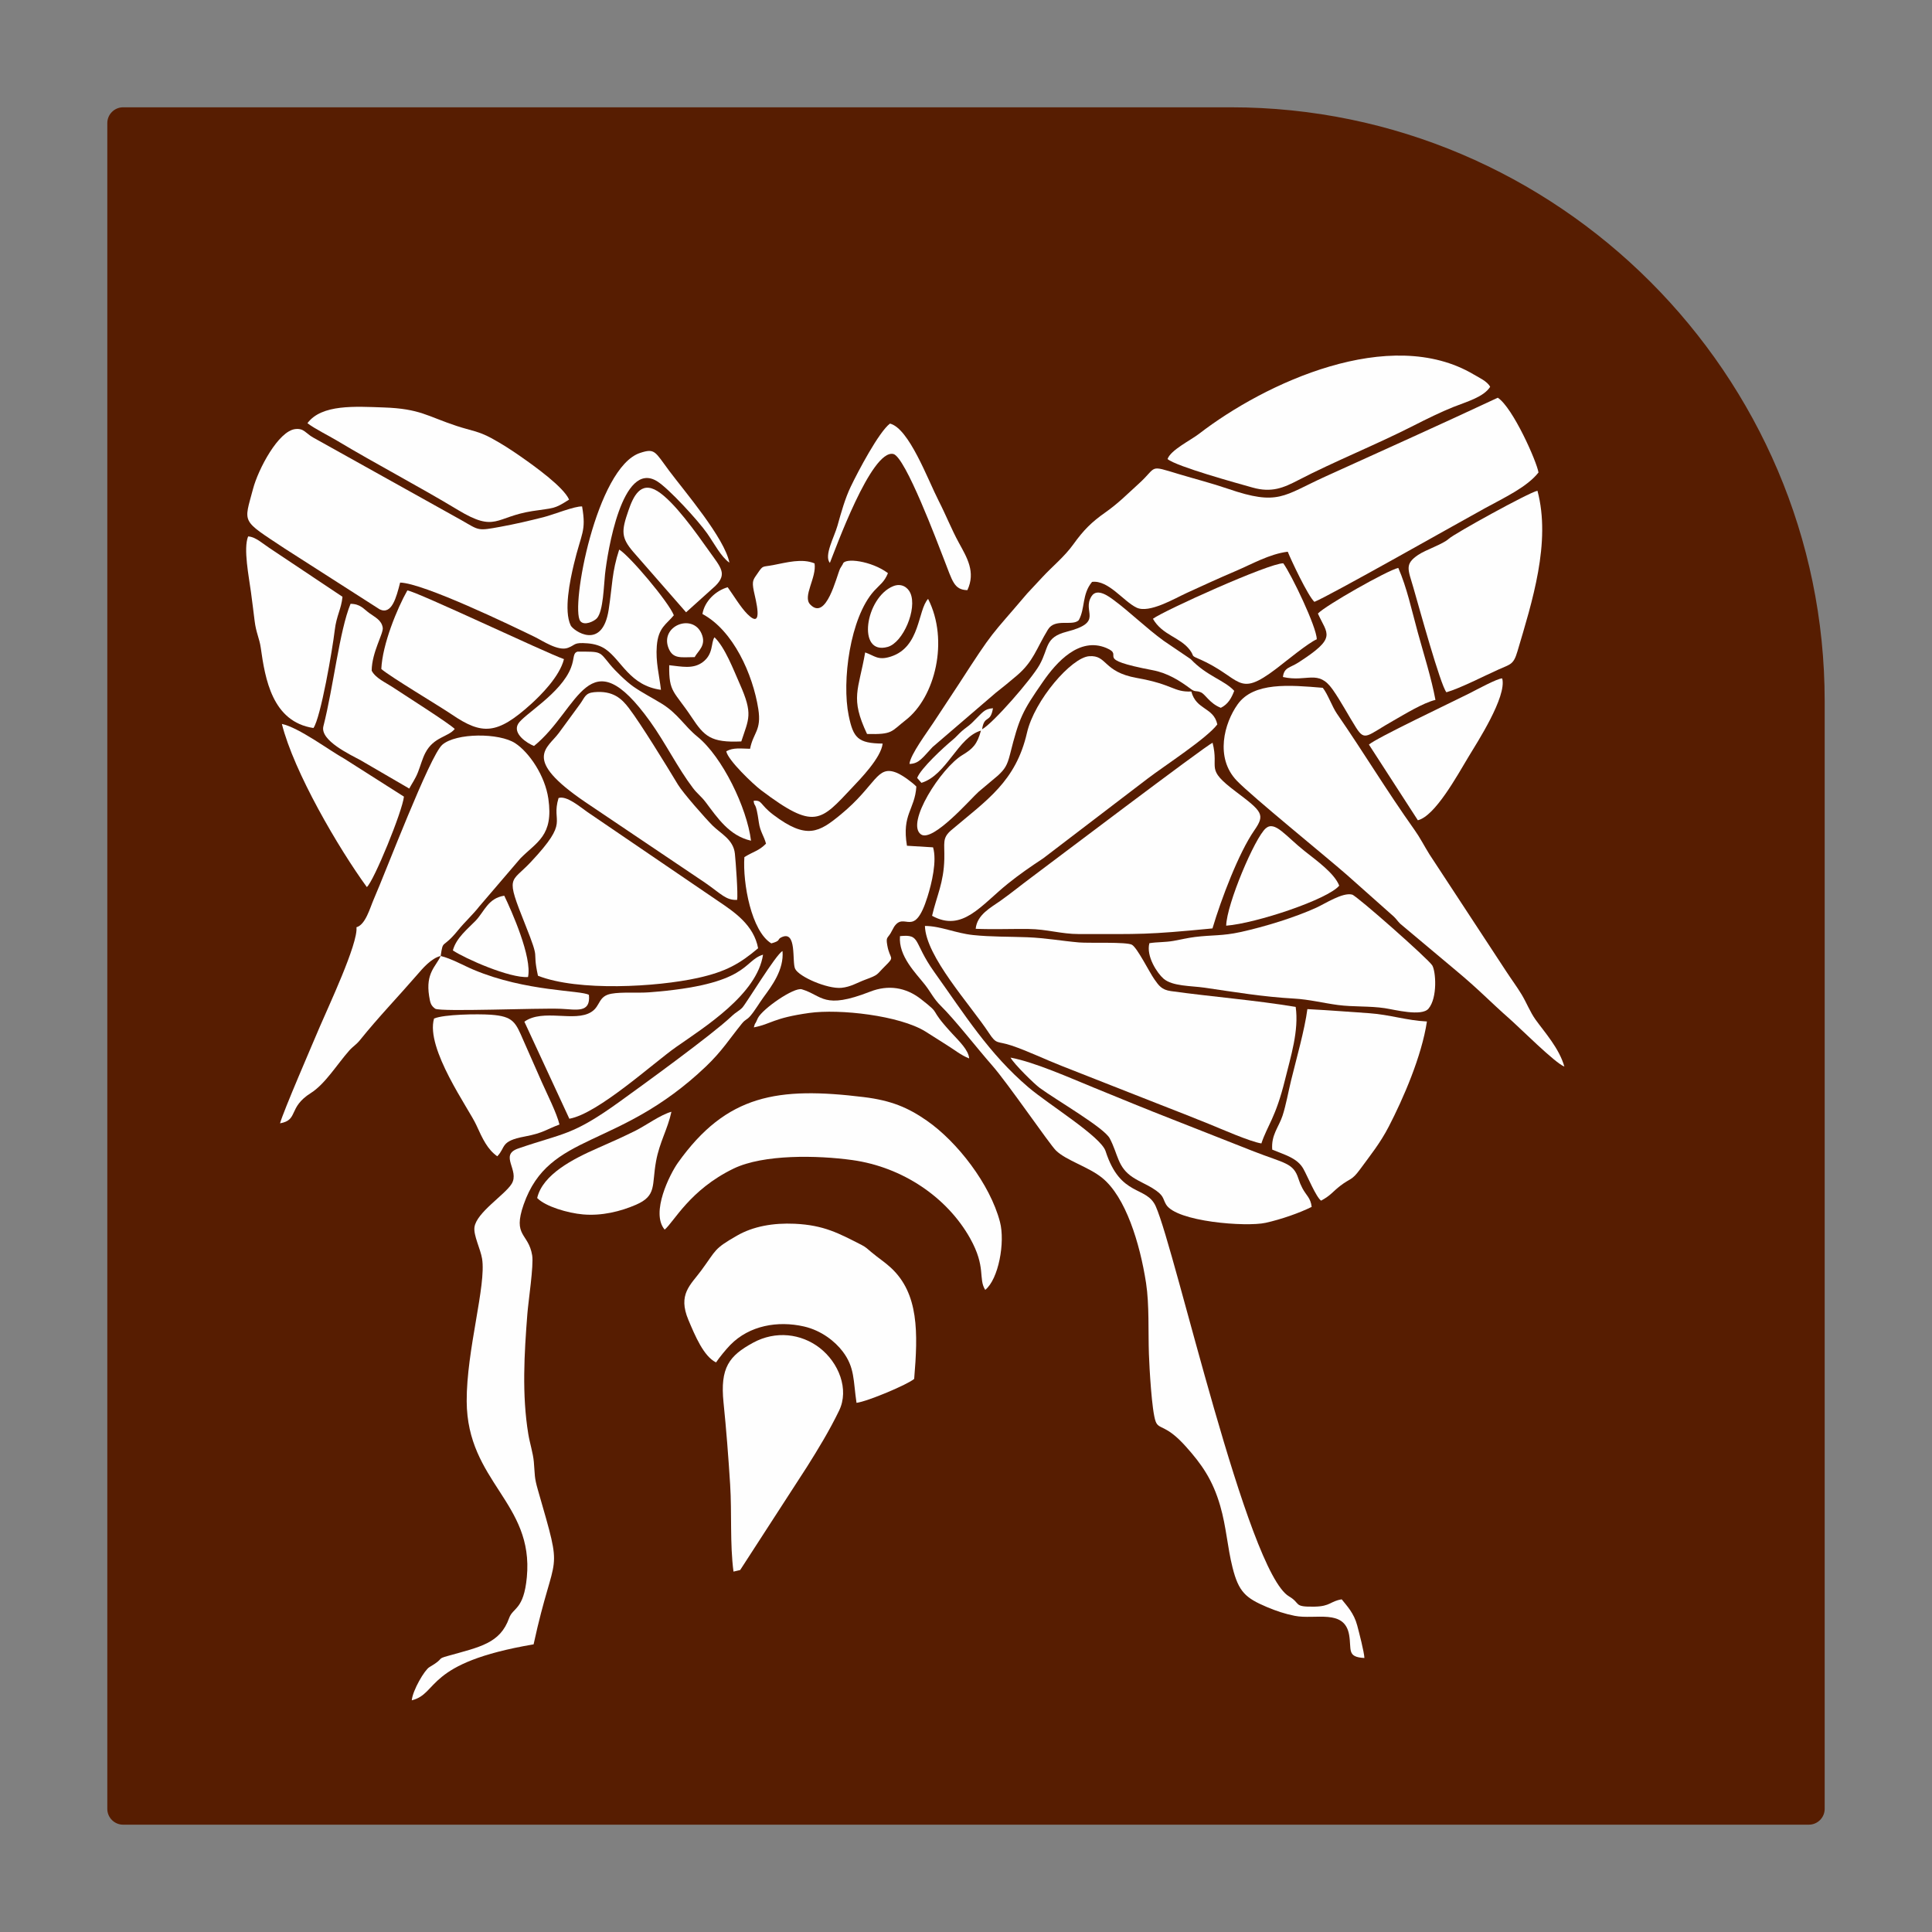 <?xml version="1.0" encoding="UTF-8"?>
<!DOCTYPE svg PUBLIC "-//W3C//DTD SVG 1.1//EN" "http://www.w3.org/Graphics/SVG/1.1/DTD/svg11.dtd">
<!-- Creator: CorelDRAW 2017 -->
<svg xmlns="http://www.w3.org/2000/svg" xml:space="preserve" width="7.62mm" height="7.62mm" version="1.1" style="shape-rendering:geometricPrecision; text-rendering:geometricPrecision; image-rendering:optimizeQuality; fill-rule:evenodd; clip-rule:evenodd"
viewBox="0 0 761.98 761.98"
 xmlns:xlink="http://www.w3.org/1999/xlink">
 <rect x="0" y="0" width="761.98" height="761.98" fill="#808080" stroke="none"/>
 <defs>
  <style type="text/css">
   <![CDATA[
    .fil1 {fill:none}
    .fil2 {fill:#FEFEFE}
    .fil0 {fill:#571D01}
   ]]>
  </style>
 </defs>
 <g id="Capa_x0020_1">
  <path class="fil0" d="M48.55 719.65l664.87 0c3.43,0 6.23,-2.8 6.23,-6.23l0 -436.93c0,-128.8 -105.37,-234.17 -234.17,-234.17l-436.93 0c-3.43,0 -6.23,2.8 -6.23,6.23l0 664.87c0,3.43 2.8,6.23 6.23,6.23z"/>
  <rect class="fil1" x="-0" y="-0" width="761.99" height="761.99"/>
  <g id="_1855397082448">
   <path class="fil2" d="M358.69 301.3c3.81,-0.1 5.11,-2.42 9.1,-6.65l24.89 -21.37c2.92,-2.29 5.64,-4.51 8.36,-6.83 6.58,-5.61 7.59,-10.46 12.27,-18.15 2.8,-4.61 9.64,-1.19 12.15,-3.7 2.6,-4.66 1.17,-10.16 5.24,-15.1 6.44,-0.83 12.36,7.66 17.56,10.15 4.98,2.39 15.09,-3.65 19.84,-5.82 6.45,-2.94 12.55,-5.77 19.15,-8.57 6.38,-2.71 13.49,-6.81 20.64,-7.66 1.19,3.03 7.99,17.5 10.51,19.77 5.79,-2.26 58.93,-32.38 67.36,-36.98 7.8,-4.26 16.5,-8.31 21.02,-14.04 -0.66,-4.27 -10.09,-25.57 -16.05,-29.49 -22.39,10.48 -45.31,20.78 -68.07,31.11 -16.57,7.53 -18.39,11.65 -38.33,4.81 -6.35,-2.18 -12.85,-3.83 -19.31,-5.77 -12.36,-3.72 -8.32,-3.06 -15.97,3.83 -4.27,3.85 -7.91,7.62 -13.15,11.29 -5.36,3.77 -8.52,6.9 -12.57,12.54 -3.56,4.96 -8.27,8.7 -12.18,12.93l-6.05 6.49c-15.04,17.71 -12.66,13.62 -27.01,35.81 -3.28,5.07 -6.71,10.11 -9.97,15.13 -2.33,3.6 -9.12,12.61 -9.43,16.27z"/>
   <path class="fil2" d="M497.49 450.97c2.36,-7.1 5.64,-10.1 9.34,-25.18 2.23,-9.06 5.52,-19.31 4.19,-28.67 -16.05,-2.67 -33.17,-4 -49.21,-6.23 -3.72,-0.52 -4.78,-2.21 -6.52,-4.65 -1.98,-2.79 -6.74,-12.44 -8.86,-13.63 -2.14,-1.2 -16.82,-0.57 -20.85,-0.91 -6.89,-0.6 -13.11,-1.76 -20.42,-2.05 -7.05,-0.27 -14.4,-0.13 -21.37,-0.87 -6.96,-0.73 -12.87,-3.58 -19,-3.59 0.32,12.06 17.84,30.99 25.25,42.24 3.12,4.75 3.15,3 8.93,4.94 6.31,2.12 13.13,5.43 19.71,8.01 13.19,5.15 25.72,10.17 38.85,15.28 6.56,2.55 12.96,5.06 19.38,7.67 4.62,1.87 16.13,6.96 20.58,7.64z"/>
   <path class="fil2" d="M157.81 229.77c9.2,0.21 44.08,17.05 52.95,21.36 3.36,1.64 9.4,5.83 13.26,4.37 3.19,-1.2 2.06,-2.2 7.71,-1.77 2.85,0.22 5.23,1.01 7.1,2.31 6.34,4.4 9.54,14.36 21.85,16.03 -0.67,-5.83 -2.13,-11.07 -1.64,-17.3 0.58,-7.34 3.8,-8.5 6.72,-12.11 -2.08,-5.29 -17.56,-23.58 -21.55,-25.91 -2.92,8.96 -2.66,14 -4.15,23.72 -2.52,16.37 -13.99,8.25 -14.98,6.19 -2.8,-5.87 -0.25,-17.77 1.22,-23.99 3.01,-12.69 4.99,-12.95 3.28,-22.92 -2.82,-0.22 -11.33,3.25 -15.23,4.23 -5.6,1.41 -11.02,2.69 -16.71,3.73 -9.47,1.74 -8.45,1.56 -15.63,-2.54l-58.5 -32.61c-2.97,-1.65 -3.58,-3.7 -7,-3.34 -6.71,0.7 -14.67,15.84 -16.72,23.62 -3.63,13.74 -4.91,11.97 12.47,23.48l37.49 24.01c4.76,2.29 6.56,-4.69 8.06,-10.56z"/>
   <path class="fil2" d="M140.59 365.7c0.71,6.4 -11.3,31.79 -14.42,39.15 -2.75,6.51 -14.57,33.79 -15.72,38.19 7.41,-1.32 3.02,-6.2 12.16,-11.96 5.6,-3.53 10.35,-11.32 15.06,-16.66 1.58,-1.79 2.79,-2.32 4.33,-4.24 7.16,-8.91 15.08,-17.13 22.53,-25.73 1.97,-2.27 5.48,-6.53 9.27,-7.41 1.04,-6.91 0.54,-2.38 6.87,-10.17 2.69,-3.31 5.81,-6.1 8.4,-9.42l16.15 -18.87c6.42,-6.54 13.19,-8.9 11.05,-23.58 -1.32,-9.13 -7.56,-18.25 -13.04,-21.86 -6.31,-4.16 -23.37,-4.13 -28.79,0.59 -4.92,4.3 -22.34,50.24 -27.03,60.93 -1.47,3.37 -3.24,10.07 -6.82,11.04z"/>
   <path class="fil2" d="M616.99 420.66c-2.05,-7.21 -7.68,-13.39 -11.4,-18.56 -2.1,-2.93 -3.6,-6.8 -5.42,-9.8 -1.87,-3.1 -4.05,-6.02 -6.07,-9.11l-30.38 -46.32c-2.12,-3.43 -3.66,-6.5 -5.76,-9.45 -11.61,-16.37 -19.55,-29.8 -30.69,-45.97 -1.85,-2.68 -3.62,-7.76 -5.57,-10.18 -13.17,-1.11 -27.26,-2.34 -33.58,6.53 -5.27,7.39 -9.02,21.01 -0.35,30.08 5.81,6.09 35.24,29.98 43.44,37.17l18.54 16.48c1.01,0.98 1.5,1.81 2.48,2.78l21.92 18.38c9.35,7.78 13.52,12.36 21.2,19.11 4.05,3.56 17.96,17.48 21.64,18.86z"/>
   <path class="fil2" d="M367.61 361.19c11.96,6.59 19.24,-4.12 29.99,-12.75 4.53,-3.63 8.63,-6.46 13.85,-9.92l41.2 -31.46c6.58,-5.02 23.31,-15.83 27.46,-21.35 -1.46,-6.84 -8.31,-5.59 -10.25,-12.98 -7.14,0.28 -6.94,-2.76 -21.52,-5.35 -13.44,-2.4 -11.56,-9.1 -18.78,-8.57 -6.98,0.52 -21.57,17.34 -24.52,30.19 -4.4,19.2 -15.81,26.54 -29.77,38.34 -3.81,3.23 -2.68,5.03 -2.83,11.39 -0.23,9.47 -2.95,14.39 -4.83,22.46z"/>
   <path class="fil2" d="M162.4 670.61c10.79,-2.71 4.96,-14.77 48.05,-22.08 8.5,-39.13 12.07,-24.86 1.68,-60.96 -1.46,-5.06 -1.12,-5.72 -1.59,-11.06 -0.3,-3.39 -1.59,-7.32 -2.18,-10.92 -2.56,-15.56 -1.59,-31.73 -0.37,-47.39 0.4,-5.12 2.55,-19.15 1.9,-23.09 -1.46,-8.92 -7.81,-7.35 -3.35,-20.08 10.11,-28.82 37.09,-21.32 71.81,-54.35 6.35,-6.04 9.25,-10.79 14.17,-16.88 1.59,-1.97 1.94,-1.39 3.45,-3.16 1.76,-2.06 3.55,-5.13 5.19,-7.37 3.11,-4.27 8.11,-10.77 7.46,-18.17 -2.54,1.19 -14.37,20.79 -15.86,22.32 -1.4,1.43 -2.2,1.48 -4.37,3.53 -7.42,7.03 -34.61,26.79 -44.24,33.71 -18.59,13.38 -21.89,12.13 -39.79,18.31 -7.63,2.63 0.72,8.6 -2.57,13.94 -2.68,4.34 -13.82,11.28 -14.66,17.06 -0.46,3.21 2.38,8.63 3,12.45 1.71,10.51 -6.16,36.05 -6.07,56.23 0.16,31.83 26.53,39.9 23.72,69.41 -1.23,13 -5.48,11.86 -6.99,16.12 -3.55,9.96 -11.46,11.36 -24.07,14.89 -4.93,1.38 -0.94,0.69 -7.38,4.46 -1.88,1.1 -6.58,9.1 -6.94,13.08z"/>
   <path class="fil2" d="M220.29 314.74c-3.11,10.31 4.82,8.48 -10.98,25.29 -7.93,8.45 -10.04,4.92 -2.14,24.67 6.23,15.58 2.53,8.81 5,20.13 15.83,6.25 46.88,4.44 63,0.88 11.15,-2.47 16.58,-5.6 23.83,-11.72 -1.7,-9.12 -9.25,-14.23 -15.9,-18.7l-51.47 -35.06c-2.65,-1.82 -8.15,-6.6 -11.34,-5.49z"/>
   <path class="fil2" d="M384.81 366.32c6.88,0.29 13.98,-0.01 20.89,0.07 7.22,0.08 12.82,2 19.77,2 25.08,0 26.34,0.33 52.73,-2.22 3.46,-11.65 10.38,-29.86 16.51,-38.69 4.32,-6.23 3.21,-7.34 -7.29,-15.26 -12.44,-9.36 -6.47,-8.63 -9.18,-19.28 -2.76,1.16 -65.79,48.9 -71.67,53.27 -3.98,2.95 -7.98,6.23 -12.03,9.09 -3.7,2.61 -9.21,5.45 -9.73,11.02z"/>
   <path class="fil2" d="M287 231.61c-4.64,1.31 -9.1,5.42 -9.96,10.55 12.21,6.54 19.9,23.86 22.03,37.44 1.34,8.56 -1.98,9.26 -3.24,15.72 -3.43,-0.04 -6.58,-0.6 -9.39,0.99 0.65,3.54 10.72,13.08 13.71,15.33 21.16,15.93 23.39,12.34 36.03,-1.09 2.95,-3.14 11.32,-11.64 11.94,-17.28 -9.74,-0.11 -11.58,-2.2 -13.39,-11.03 -2.78,-13.5 0.51,-38.69 10.02,-49.19 2.37,-2.6 4,-3.44 5.46,-7 -6.42,-4.84 -17.3,-6.27 -17.8,-3.56l-1.07 1.75c-1.47,3.19 -5.44,20.73 -11.76,14.2 -3.19,-3.17 2.58,-10.61 1.68,-16.24 -4.96,-2.07 -11,-0.35 -16.34,0.67 -4.39,0.84 -3.86,-0.04 -6.08,3.19 -1.75,2.54 -2.36,2.96 -1.55,6.98 0.64,3.14 4.16,15.79 -2.49,9.18 -2.68,-2.67 -5.5,-7.43 -7.8,-10.61z"/>
   <path class="fil2" d="M297.23 315.83c0.33,2.97 0.79,-0.5 2.08,8.67 0.48,3.43 2.06,5.33 2.8,8.24 -2.83,2.87 -4.78,2.99 -8.53,5.3 -0.7,10.35 2.79,29.28 10.63,34.03 3.87,-1.06 2.23,-1.52 3.84,-2.33 6.42,-3.26 4.2,9.67 5.56,12.38 1.58,3.17 12.76,7.98 18.22,7.48 3.63,-0.33 6.3,-2.05 9.32,-3.17 5.62,-2.07 4.4,-1.92 7.88,-5.35 4.18,-4.12 1.93,-2.4 0.91,-8.27 -0.55,-3.2 0.01,-2.66 1.29,-4.71l1.41 -2.58c4.21,-6.3 7.86,5.21 13.19,-11.91 1.64,-5.26 3.76,-13.98 2.17,-19.42l-10.3 -0.63c-2.08,-12.46 3.1,-14.14 3.71,-23.34 -1.52,-1.6 -5.42,-4.47 -7.69,-5.41 -8,-3.3 -8.1,4.9 -22.1,16.41 -8.57,7.06 -13.46,10.07 -26.62,0.13 -5.4,-4.08 -4.32,-5.88 -7.77,-5.52z"/>
   <path class="fil2" d="M282.41 537.34c1.12,-1.72 3.92,-5.17 5.62,-6.9 7.53,-7.69 18.75,-9.63 29.05,-7.28 6.99,1.6 12.33,5.99 15.26,9.84 4.84,6.36 4.14,11.42 5.47,20.28 4.56,-0.6 20.24,-7.28 22.74,-9.44 1.54,-18.21 1.86,-33.65 -9.2,-43.86 -2.54,-2.34 -4.87,-3.76 -7.72,-6.16 -1.4,-1.18 -2.14,-1.96 -3.79,-2.8 -9.05,-4.61 -14.84,-7.83 -26.41,-8.37 -8.45,-0.39 -16.4,1.01 -22.79,4.7 -9.25,5.32 -7.97,5.45 -14.05,13.7 -4.28,5.81 -9.34,9.41 -5.08,19.54 2.62,6.21 6,14.34 10.9,16.75z"/>
   <path class="fil2" d="M538.12 653.91c-0.08,-2.3 -2.1,-10.09 -2.84,-12.86 -1.29,-4.86 -4.05,-7.67 -6.11,-10.27 -4.57,0.73 -4.38,2.77 -10.75,2.88 -8.54,0.15 -5.2,-1.21 -10.03,-4.05 -16.52,-9.72 -44.71,-136.17 -52.56,-153.83 -3.68,-8.28 -13.9,-3.45 -19.79,-21.77 -1.84,-5.74 -22.34,-18.3 -30.4,-25.15 -15.62,-13.29 -25.3,-28.89 -37.15,-45.48 -8.52,-11.94 -5.16,-15.02 -13.54,-14.17 -0.69,7.89 6.34,14.68 9.87,19.19 2.34,2.99 3.39,5.51 6.24,8.31 5.51,5.41 14.43,16.89 20.19,23.43 6.32,7.19 22.63,31.08 25.21,33.61 4.02,3.95 12.84,6.42 18.23,10.8 9.27,7.51 14.88,25.76 17.31,41.45 1.32,8.57 0.81,19.24 1.13,28.11 0.19,5.31 1.12,22.39 2.65,26.5 1.27,3.42 3.84,0.89 11.9,9.88 6.25,6.98 10.61,13.14 13.59,23.48 2.4,8.3 2.81,16.22 4.85,24.3 2.41,9.59 5.16,11.98 13.5,15.53 3.54,1.51 7.21,2.73 11,3.48 8.11,1.62 19.67,-2.94 21.48,7.56 1,5.81 -1,8.71 6.02,9.07z"/>
   <path class="fil2" d="M460.48 181.05c3.51,2.94 27.23,9.47 33.56,11.25 7.5,2.11 12.18,0.1 18.08,-2.97 13.84,-7.21 30.82,-14.01 45.72,-21.62 4.41,-2.26 10.68,-5.33 15.29,-7.16 5.58,-2.21 11.97,-3.94 14.59,-7.98 -1.08,-2.14 -4.34,-3.61 -6.47,-4.87 -33,-19.58 -82.35,3.33 -108.34,23.39 -3.26,2.52 -11.24,6.42 -12.43,9.96z"/>
   <path class="fil2" d="M262.14 484.96c3.67,-3.03 9.91,-15.72 27.21,-24.08 11.76,-5.68 33.02,-5.26 46.8,-3.35 19.95,2.78 37.48,14.81 46.47,30.88 6.4,11.44 3.12,15.83 5.95,20.32 5.24,-4.2 7.93,-18.72 5.81,-26.83 -3.91,-14.91 -16.85,-31.58 -28.83,-39.91 -7.38,-5.13 -13.98,-7.97 -24.97,-9.31 -33.61,-4.09 -53.98,-1.15 -73.24,25.96 -3.08,4.34 -10.85,19.63 -5.2,26.32z"/>
   <path class="fil2" d="M453.32 371.99c-1.37,5.18 3.13,11.87 5.55,13.97 3.52,3.07 10.85,2.81 16.21,3.58 11.93,1.74 23.09,3.62 35.35,4.3 5.87,0.33 11.54,1.77 17.24,2.53 6.05,0.8 12.51,0.35 18.47,1.25 3.83,0.57 14.55,3.4 17.26,0.19 3.62,-4.31 2.9,-14.73 1.48,-17.06 -1.51,-2.49 -29.72,-27.43 -31.59,-27.92 -3.76,-0.98 -10.67,3.59 -14.15,5.16 -8.47,3.85 -20.19,7.48 -29.94,9.62 -7.15,1.57 -11.09,1.09 -17.91,1.93 -2.8,0.34 -5.72,1.06 -8.4,1.53 -3.51,0.62 -6.25,0.4 -9.57,0.92z"/>
   <path class="fil2" d="M501.77 453.42c4.87,2.03 9.88,3.28 12.28,7.57 1.66,2.97 5,11.13 6.99,12.55 3.96,-2.15 4.53,-3.54 7.65,-5.92 3.86,-2.96 4.42,-1.96 7.6,-6.28 4.21,-5.73 8.08,-10.52 11.44,-17.01 5.68,-10.99 12.98,-27.7 15.05,-41.46 -8,-0.39 -14.64,-2.68 -22.63,-3.25 -8.12,-0.57 -16.32,-1.19 -24.52,-1.63 -1.03,8.01 -4.43,19.94 -6.43,28.16 -1.07,4.39 -2,9.7 -3.36,13.86 -1.49,4.55 -4.55,7.62 -4.07,13.41z"/>
   <path class="fil2" d="M289.29 619.84l2.64 -0.63 26.27 -40.58c4.5,-7.14 8.95,-14.44 12.75,-22.3 4.05,-8.36 -0.16,-18.96 -7.73,-24.77 -7.23,-5.55 -17.24,-6.86 -26.19,-2 -9.46,5.15 -13.08,9.82 -11.67,23.62 1.07,10.36 1.95,21.84 2.61,32.36 0.71,11.38 -0.13,23.25 1.32,34.3z"/>
   <path class="fil2" d="M570.47 273.03c5.54,-1.61 14.69,-6.36 20.6,-9 4.7,-2.11 5.85,-1.85 7.41,-7.13 5.78,-19.51 13.33,-42.99 7.89,-63.36 -3.45,0.73 -32.81,16.94 -34.94,18.93 -2.36,2.19 -9.06,4.32 -12.11,6.38 -5.42,3.67 -3.99,5.66 -1.85,13.03 2.17,7.49 10.67,38.46 13,41.15z"/>
   <path class="fil2" d="M517.32 476c-0.38,-3.54 -2.13,-4.48 -3.65,-7.36 -0.67,-1.28 -1.09,-2.28 -1.56,-3.73 -2,-6.27 -5.23,-5.98 -17.6,-10.78 -10.67,-4.15 -21.03,-8.35 -31.72,-12.5 -10.75,-4.18 -21.06,-8.46 -31.51,-12.72 -8.98,-3.66 -23.17,-10.01 -32.72,-11.79 1.41,2.61 9.46,10.46 11.48,11.94 6.83,4.99 25.4,15.68 27.64,19.91 3.35,6.34 3.02,11.38 9.11,15.36 2.56,1.68 5.36,2.81 7.65,4.22 4.86,2.99 4.01,4.05 5.44,6.47 4.03,6.86 31.68,8.95 39.28,7.26 6.22,-1.38 13.43,-3.92 18.16,-6.28z"/>
   <path class="fil2" d="M290.72 354.92c0.4,-2.27 -0.55,-15.06 -0.88,-18.23 -0.57,-5.59 -5.63,-7.93 -8.82,-11.11 -2.82,-2.82 -11.63,-12.81 -13.63,-16.12 -4.52,-7.5 -14.65,-24.02 -19.37,-30.2 -2.82,-3.7 -6.23,-6.97 -13.72,-6.26 -3.51,0.33 -3.65,2.05 -5.44,4.54l-8.39 11.46c-4.54,6.22 -14.87,10.18 10.39,27.36l47.37 31.89c6.28,4.37 8.08,6.86 12.49,6.67z"/>
   <path class="fil2" d="M206.81 402.95l17.74 38.28c11.28,-1.97 33.21,-22.05 42.13,-28.3 11.18,-7.83 31.92,-20.75 34.26,-36.41 -8.03,2.44 -5.19,11.84 -44.93,14.85 -4.49,0.34 -10.82,-0.2 -14.89,0.55 -5.32,0.97 -4.18,4.86 -7.94,7.22 -6.57,4.12 -18.98,-1.45 -26.37,3.81z"/>
   <path class="fil2" d="M121.25 166.91c3.06,2.31 8.14,4.77 11.61,6.85 15.6,9.35 32.1,17.92 47.85,27.42 14.88,8.97 14.53,2.71 29.21,0.4 8.58,-1.35 8.4,-0.6 14.53,-4.54 -2.18,-4.99 -13.7,-13.24 -19.29,-17.13 -3.6,-2.51 -7.18,-4.83 -11.36,-7.11 -5.05,-2.75 -8.04,-2.94 -13.69,-4.8 -11.66,-3.85 -14.43,-6.81 -28.79,-7.3 -11.18,-0.39 -24.5,-1.33 -30.07,6.21z"/>
   <path class="fil2" d="M150.39 263.85c3.44,3.02 22.77,14.53 27.84,17.97 11.94,8.12 17.83,7.93 31.1,-4.03 3.81,-3.43 11.4,-10.95 13.1,-17.83 -7.71,-2.74 -57.71,-26.51 -61.77,-27.1 -4.03,7.14 -9.83,21.2 -10.27,30.99z"/>
   <path class="fil2" d="M519.78 241.99c3.72,8.29 7.77,9.38 -7.81,19.37 -3.17,2.02 -5.57,1.86 -5.98,5.65 9.51,2.16 13.86,-3.2 19.57,4.88 3.27,4.62 6.23,10.3 9.31,15.15 3.53,5.52 4.26,3.05 14.88,-2.94 4.11,-2.33 11.57,-6.93 16.39,-8.06 -1.56,-8.48 -4.68,-18.27 -6.98,-26.68 -2.47,-9.01 -4.26,-17.54 -7.67,-25.38 -4.31,0.96 -28.84,14.89 -31.71,18.01z"/>
   <path class="fil2" d="M387.33 287.63c0.94,-5.91 3.25,-2.12 4.3,-8.3 -3.57,0.25 -4.05,1.67 -8.28,5.76 -1.46,1.41 -2.56,1.97 -4.02,3.28 -1.52,1.35 -2.18,2.28 -3.71,3.53 -3.28,2.7 -12.53,11.19 -13.89,14.92l1.68 1.93c9.98,-3.02 14.4,-18.01 23.47,-20.6 -1.49,5.45 -3.21,7.16 -7.36,9.67 -8.34,5.04 -22.41,26.89 -16.31,31.25 4.65,3.34 19.92,-14.33 22.77,-16.81l7.55 -6.34c2.79,-2.58 3.72,-4.05 4.81,-8.37 3.67,-14.6 4.86,-16.93 13.01,-28.69 5.38,-7.76 14.32,-17.77 25.01,-13.29 7.69,3.23 -6.09,4.12 18.33,8.77 5.8,1.11 10.57,4.08 15.03,7.43 1.74,1.31 2.06,0.46 3.95,1.31 1.76,0.78 3.4,4.34 7.82,6.08 2.84,-1.39 4.19,-3.82 5.29,-6.7 -3.99,-4.28 -10.8,-5.79 -17.16,-12.5l-10.67 -7.24c-6.94,-5.05 -13.45,-11.45 -19.64,-16.02 -1.9,-1.41 -6.59,-4.98 -8.79,-1.57 -4,6.21 5.19,10.18 -9.82,14.02 -8.73,2.24 -6.97,6.41 -10.7,13.06 -3.17,5.66 -18.34,23.07 -22.67,25.42z"/>
   <path class="fil2" d="M454.71 244.05c3.77,6.54 10.65,7.16 14.53,12.26 1.93,2.54 0.28,2.13 3.24,3.4 17.61,7.53 15.1,16.07 31.12,3.84 3.38,-2.58 12.43,-10.03 15.73,-11.42 0,-4.79 -10.04,-25.62 -13.2,-29.96 -5.47,-0.15 -47.23,18.71 -51.42,21.88z"/>
   <path class="fil2" d="M123.62 287.13c2.85,-4 7.51,-30.94 8.4,-38.56 0.67,-5.75 2.59,-8.34 3.06,-13.2l-27.47 -18.34c-4.18,-2.69 -6.7,-5.28 -9.75,-5.47 -1.96,4.84 0.33,15.97 1.12,21.98 0.5,3.87 0.98,7.44 1.44,11.31 0.56,4.68 1.9,6.91 2.42,10.62 1.72,12.17 4.48,29.2 20.78,31.66z"/>
   <path class="fil2" d="M161.41 311.01c0.95,-1.83 2.4,-3.79 3.42,-6.41 1.04,-2.64 1.73,-5.37 2.92,-7.66 3.33,-6.37 8.94,-6.18 11.6,-9.43 -2.04,-2.12 -19.69,-13.31 -24.58,-16.55 -2.59,-1.72 -6.7,-3.51 -8.18,-6.45 0.07,-7.33 4.72,-14.69 4.36,-16.96 -0.48,-3 -2.97,-4.05 -5.35,-5.79 -2.21,-1.61 -3.46,-3.57 -7.34,-3.62 -4.38,10.56 -6.74,32.76 -10.71,48.28 -1.45,5.65 10.69,11.24 14.86,13.53l19 11.06z"/>
   <path class="fil2" d="M171.19 401.71c-3.46,11.84 13.8,35.67 16.67,42.01 2.54,5.61 4.43,9.6 8.26,12.32 3.47,-3.55 1.02,-5.98 10.8,-7.79 7.38,-1.38 8.58,-2.84 13.74,-4.74 -1.09,-4.53 -4.9,-12.05 -6.9,-16.56 -2.55,-5.75 -4.82,-10.87 -7.29,-16.52 -3.14,-7.22 -3.9,-9.6 -12.96,-10.23 -5.15,-0.35 -18.39,-0.17 -22.32,1.51z"/>
   <path class="fil2" d="M539.9 293.66l19.3 29.85c6.81,-1.67 15.48,-17.55 20,-25.06 3.18,-5.3 15.19,-23.69 13.27,-30.88 -1.78,-0.11 -10.61,4.73 -13.05,5.95 -7.76,3.89 -36.37,17.42 -39.52,20.14z"/>
   <path class="fil2" d="M144.68 349.86c2.8,-2.39 14.07,-30.01 14.63,-35.67l-23.46 -14.92c-5.97,-3.31 -17.94,-12.32 -24.68,-13.75 4.74,18.93 22.39,49.1 33.51,64.34z"/>
   <path class="fil2" d="M210.62 294.21c17.94,-14.51 21.38,-43.7 45.86,-9.55 5.91,8.25 10.89,18.34 16.83,26.15 1.73,2.28 3.23,3.22 5,5.57 4.65,6.15 9.31,13.27 17.89,15.19 -1.62,-13.01 -11.3,-33.07 -21.16,-41.05 -5.07,-4.1 -7.68,-9.08 -14.08,-13.01 -3.84,-2.35 -7.81,-4.38 -11.13,-6.7 -2.78,-1.94 -7.11,-6.15 -9.18,-8.65 -4.4,-5.32 -3.25,-5.18 -12.89,-5.15 -1.94,0.61 -1.11,2.54 -2.55,6.28 -3.92,10.23 -18.65,18.48 -20.85,22.19 -2.29,3.85 3.49,7.67 6.26,8.73z"/>
   <path class="fil2" d="M211.86 472.5c3.28,3.36 12.11,5.95 18.12,6.47 7.42,0.64 14.79,-1.19 20.84,-3.81 8.31,-3.61 6.18,-7.65 7.93,-17.18 1.37,-7.51 4.6,-12.66 6.06,-19.5 -4.3,1.16 -10.04,5.39 -14.11,7.43 -4.92,2.45 -9.75,4.61 -14.91,6.87 -9.77,4.29 -21.75,10.38 -23.93,19.72z"/>
   <path class="fil2" d="M270.59 241.49l11.56 -10.41c4.76,-4.76 2.19,-7.18 -2.35,-13.57 -5.35,-7.54 -13.97,-19.73 -20.49,-23.81 -6.71,-4.2 -9.6,2.27 -11.43,7.58 -2.81,8.11 -3.03,10.7 1.98,16.5l20.73 23.71z"/>
   <path class="fil2" d="M483.61 365.09c11.79,-0.92 40.11,-10.37 44.58,-15.79 -1.91,-4.88 -8.79,-9.78 -13.48,-13.5 -7.71,-6.09 -11.86,-12.21 -15.47,-9.13 -4.34,3.7 -15.48,30.04 -15.63,38.42z"/>
   <path class="fil2" d="M341.22 257.32c-2.62,15.08 -6.01,17.8 0.74,32.16 10.26,0.26 9.4,-0.93 15.26,-5.48 11.57,-8.98 17.16,-31.4 8.82,-47.8 -4.15,4.46 -2.98,18.98 -14.69,22.75 -5.13,1.66 -6.38,-0.34 -10.13,-1.63z"/>
   <path class="fil2" d="M287.68 221.92c-1.9,-9.73 -17.69,-28.13 -23.72,-36.19 -5.68,-7.61 -5.58,-9.06 -11.55,-7.08 -17.23,5.73 -27.45,60.97 -23.57,66.26 1.53,2.09 5.58,0.11 6.63,-1.12 2.48,-2.89 2.66,-12.81 3.15,-17.29 0.92,-8.4 6.68,-45.34 20.59,-36.66 4.6,2.88 16.2,15.53 19.73,20.58 2.73,3.9 5.42,9.18 8.74,11.5z"/>
   <path class="fil2" d="M173.8 377.04c-1.85,4.15 -6.01,6.67 -4.55,15.84 0.44,2.76 0.71,3.74 2.42,4.97 2.44,1.29 40.7,-0.34 49.5,0.02 6,0.24 11.85,1.9 11.1,-5.49 -3.09,-1.88 -24.77,-1.2 -45.44,-9.89 -4.03,-1.69 -8.8,-4.44 -13.03,-5.45z"/>
   <path class="fil2" d="M263.94 262.36c-0.18,10.87 1.88,10.04 8.83,20.49 5,7.52 7.52,10.13 19.6,9.57 2.93,-8.99 4.74,-10.67 -0.61,-22.69 -2.52,-5.67 -5.8,-14.39 -9.96,-18.38 -1.48,2.04 -0.29,6.55 -4.65,9.8 -3.83,2.86 -8.37,1.71 -13.21,1.21z"/>
   <path class="fil2" d="M327.3 222.01c2.03,-4.97 16.31,-44.87 25.02,-42.96 4.75,1.05 17.57,35.4 19.98,41.54 3.35,8.51 3.88,12.04 9.23,12.17 3.36,-7.17 -0.15,-12.84 -3.37,-18.72 -2.92,-5.35 -5.03,-10.8 -7.95,-16.51 -4.3,-8.4 -11.69,-28.61 -19.21,-30.47 -4.39,3.32 -12.61,18.9 -15.49,24.92 -2.21,4.62 -3.71,9.98 -5.2,15.32 -1.27,4.53 -5.41,11.81 -3.01,14.71z"/>
   <path class="fil2" d="M297.31 405.2c7.02,-1.35 7.36,-3.65 21.85,-5.69 11.95,-1.68 35.63,1.01 45.8,7.3 2.92,1.8 5.69,3.64 8.49,5.38 2.9,1.78 5.59,4.03 8.79,5.26 -0.24,-3.29 -3.88,-6.73 -6.81,-9.91 -10,-10.87 -3.37,-6.59 -12.24,-13.52 -5.96,-4.64 -12.86,-5.71 -20.02,-2.91 -18.43,7.2 -18.71,1.54 -26.92,-0.93 -3.07,-0.92 -15.48,7.67 -17.34,11.35 -0.13,0.27 -0.64,1.4 -0.66,1.44 -0.55,1.24 -0.29,-0.06 -0.94,2.23z"/>
   <path class="fil2" d="M178.61 374.85c4.97,3.3 22.44,11 29.64,10.49 1.68,-7.78 -6.5,-26.12 -9.37,-32.08 -6.45,1.01 -7.81,6.24 -11.35,9.93 -2.87,2.99 -7.64,6.71 -8.92,11.66z"/>
   <path class="fil2" d="M352.3 231.18c-11.03,4.44 -14.51,27.44 -2.18,23.96 6.07,-1.72 11.72,-15 8.92,-21.25 -1.01,-2.27 -3.55,-3.99 -6.74,-2.71z"/>
   <path class="fil2" d="M273.97 259.17c1.32,-2.47 4.79,-4.62 2.68,-9.35 -3.59,-8.02 -16.37,-2.96 -13.01,5.73 1.77,4.57 5.16,3.6 10.33,3.62z"/>
  </g>
 </g>
</svg>
